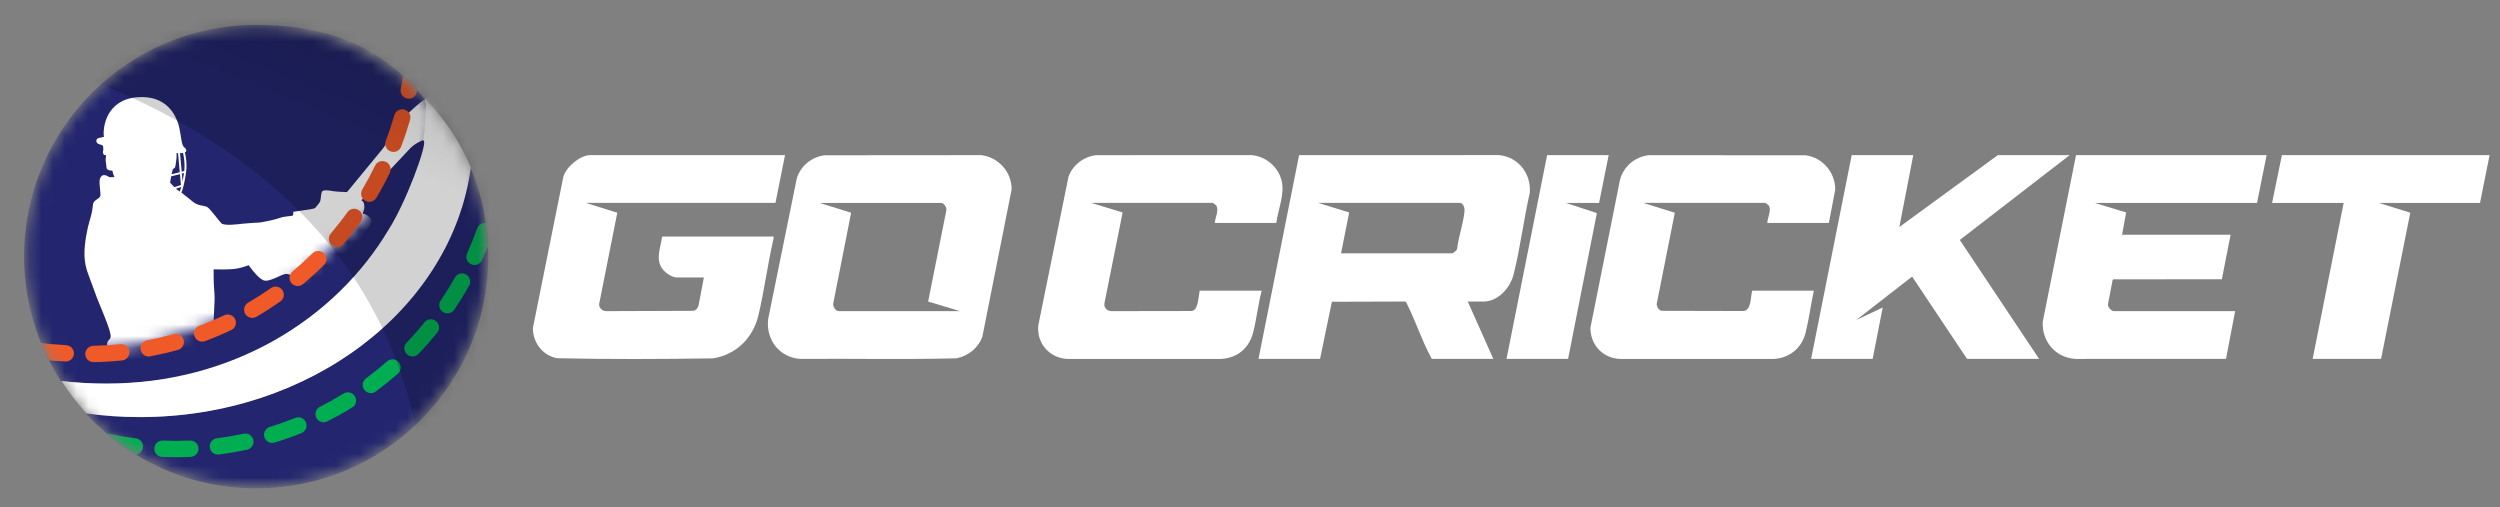 <svg width="212" height="43" viewBox="0 0 212 43" fill="none" xmlns="http://www.w3.org/2000/svg">
<rect x="0" y="0" width="212" height="43" fill="#808080" stroke="none"/>
<mask id="mask0_678_7545" style="mask-type:luminance" maskUnits="userSpaceOnUse" x="2" y="2" width="40" height="40">
<path d="M21.724 41.248C32.503 41.248 41.24 32.523 41.24 21.76C41.24 10.998 32.503 2.272 21.724 2.272C10.946 2.272 2.208 10.998 2.208 21.76C2.208 32.523 10.946 41.248 21.724 41.248Z" fill="white"/>
</mask>
<g mask="url(#mask0_678_7545)">
<path d="M36.206 8.621C36.59 22.688 24.169 32.529 8.955 32.529C7.652 32.529 6.407 32.454 5.151 32.31C4.794 31.749 4.462 31.169 4.16 30.571C4.003 30.262 3.854 29.948 3.714 29.631C3.634 29.45 3.557 29.268 3.482 29.085C3.352 28.765 3.229 28.44 3.115 28.111C2.424 26.12 2.042 23.984 2.042 21.762C2.042 10.908 10.854 2.108 21.724 2.108C26.875 2.108 30.905 3.427 34.177 6.427C34.427 6.656 34.673 6.896 34.915 7.146C35.071 7.307 35.225 7.471 35.378 7.641C35.605 7.894 35.83 8.155 36.049 8.426C36.102 8.49 36.513 9.078 36.206 8.621Z" fill="#23266E"/>
<path d="M41.405 21.761C41.405 32.614 32.593 41.414 21.723 41.414C17.974 41.414 14.484 40.366 11.512 38.548C10.649 38.02 9.828 37.426 9.057 36.774C8.426 36.239 7.828 35.666 7.268 35.057C8.755 35.263 10.244 35.37 11.799 35.37C26.327 35.37 38.292 26.086 39.871 14.144C40.504 15.646 40.956 17.242 41.197 18.906C41.291 19.548 41.353 20.199 41.383 20.86C41.398 21.159 41.405 21.459 41.405 21.761Z" fill="#23266E"/>
<path d="M39.929 14.207C38.317 26.119 26.367 35.369 11.866 35.369C10.311 35.369 8.822 35.262 7.335 35.057H7.334C6.552 34.207 5.844 33.287 5.223 32.309C6.476 32.453 7.72 32.528 9.021 32.528C19.646 32.528 28.426 27.087 32.96 19.461C34.398 17.238 36.288 12.153 35.928 11.92C35.913 11.909 35.894 11.902 35.873 11.898C36.084 10.822 36.085 9.793 36.138 8.687C36.086 8.622 36.097 8.779 36.045 8.715C35.971 8.624 36.12 8.473 36.045 8.384C37.744 10.119 38.968 11.941 39.929 14.207Z" fill="white"/>
<mask id="mask1_678_7545" style="mask-type:luminance" maskUnits="userSpaceOnUse" x="2" y="3" width="35" height="27">
<path d="M3.034 29.655C3.034 29.655 15.009 31.439 25.958 22.778C31.509 18.389 34.853 15.14 36.178 12.677C37.208 10.761 36.773 9.111 36.773 9.111C36.773 9.111 33.262 4.733 24.751 3.478C16.24 2.222 10.286 7.074 10.286 7.074C10.286 7.074 -0.907 17.208 3.034 29.655Z" fill="white"/>
</mask>
<g mask="url(#mask1_678_7545)">
<path d="M40.564 6.009C40.386 5.88 39.693 6.363 39.693 6.363C39.693 6.363 37.756 7.426 37.16 7.684C36.562 7.942 34.771 9.263 34.11 10.213C33.449 11.164 32.48 12.582 32.48 12.582L29.43 16.287C29.43 16.287 28.591 16.271 28.237 16.207C27.882 16.143 27.366 16.061 27.285 16.287C27.204 16.513 27.221 16.948 27.124 17.125C27.027 17.303 26.801 17.528 26.736 17.625C26.672 17.722 25.849 17.818 25.607 17.851C25.365 17.883 24.865 17.963 24.865 17.963C24.865 17.963 24.897 18.237 24.816 18.285C24.735 18.334 24.123 18.334 23.735 18.478C23.348 18.624 22.154 18.881 21.864 18.881C21.573 18.881 20.702 18.961 20.508 18.978C20.314 18.994 19.007 19.187 18.765 18.929C18.523 18.671 17.894 17.801 17.619 17.592C17.345 17.382 16.861 17.511 16.377 17.124C16.006 16.828 15.655 16.532 15.387 16.338C15.585 15.826 15.679 15.248 15.762 14.729C15.771 14.675 15.777 14.621 15.784 14.568C15.784 14.567 15.784 14.566 15.784 14.565C15.87 13.842 15.756 13.227 15.678 12.919C15.764 12.882 15.817 12.826 15.795 12.743C15.714 12.436 15.602 12.614 15.473 12.243C15.344 11.873 15.279 10.906 15.085 10.406C14.892 9.907 14.229 8.038 11.632 8.247C9.034 8.457 8.695 10.761 8.809 11.615C8.809 11.615 8.406 11.679 8.277 11.744C8.148 11.808 8.084 12.131 8.406 12.227C8.728 12.324 8.745 12.307 8.76 12.565C8.777 12.823 8.68 12.872 8.76 13.048C8.841 13.226 9.034 13.065 8.987 13.289C8.938 13.515 8.955 13.643 9.003 13.95C9.052 14.256 8.987 14.32 9.197 14.417C9.406 14.514 9.551 14.401 9.551 14.546C9.551 14.692 9.712 15.014 9.712 15.014L9.276 15.03C9.276 15.03 8.857 14.708 8.63 14.918C8.404 15.127 8.437 15.401 8.452 15.707C8.469 16.014 8.533 16.384 8.516 16.577C8.5 16.77 8.226 16.867 8.033 17.045C7.84 17.222 7.904 17.415 7.791 17.995C7.678 18.575 7.501 18.865 7.307 20.01C7.114 21.154 7.066 22.168 7.469 23.216C7.872 24.263 8.049 24.86 8.469 25.874C8.889 26.89 9.292 27.855 9.372 28.371C9.453 28.887 9.114 28.725 9.082 29.177C9.05 29.628 9.3 30.112 9.384 30.418C9.468 30.724 9.292 31.271 9.485 31.675C9.678 32.077 9.921 31.836 9.631 32.287C9.34 32.738 8.969 32.883 8.904 33.237C8.84 33.591 8.872 33.705 9.097 33.914C9.324 34.123 9.243 34.187 9.243 34.187C9.243 34.187 9.162 35.444 9.226 36.008C9.29 36.571 9.114 37.152 9.29 37.571C9.468 37.99 9.5 37.652 9.5 38.458C9.5 39.264 9.21 40.456 9.129 41.196C9.049 41.937 8.79 42.646 8.726 42.968C8.662 43.29 8.58 43.322 8.565 43.79C8.548 44.257 8.683 44.016 8.462 44.757C8.241 45.498 8.048 46.126 7.951 46.722C7.854 47.319 7.693 47.334 7.548 47.4C7.402 47.463 7.258 47.577 7.258 47.867C7.258 48.157 7.161 48.398 7.161 48.398L6.37 48.978C6.37 48.978 6.192 48.801 6.015 48.978C5.838 49.156 5.161 49.558 5.112 49.8C5.064 50.041 5.048 50.38 5.048 50.38C5.048 50.38 3.321 53.65 3.241 54.746C3.241 54.746 2.773 55.052 2.628 55.133C2.482 55.213 2.515 55.488 2.402 55.761C2.289 56.035 1.95 56.422 1.95 56.422C1.95 56.422 0.242 58.696 0.015 58.97C-0.211 59.243 -0.243 59.437 -0.211 59.647C-0.179 59.856 -0.904 59.711 -0.63 60.919C-0.357 62.127 0.015 61.998 0.031 62.417C0.047 62.837 -0.001 63.658 0.321 64.206C0.644 64.754 1.661 64.947 2.644 64.947C3.628 64.947 3.984 64.56 3.709 63.802C3.435 63.045 3.015 62.835 3.096 62.433C3.177 62.031 3.645 61.675 3.645 61.675C3.645 61.675 3.935 62.465 4.338 62.046C4.741 61.627 6.178 58.775 7.791 57.067C9.404 55.359 10.114 53.587 10.953 52.925C11.793 52.265 11.615 52.265 11.615 52.265C11.615 52.265 12.244 52.185 12.454 51.476C12.454 51.476 13.132 50.944 13.115 50.428C13.115 50.428 13.454 49.993 13.454 49.268C13.454 49.268 14.018 48.189 14.325 47.544C14.632 46.899 15.1 45.868 14.89 45.481C14.68 45.094 14.519 45.191 14.519 45.191L16.1 42.774C16.1 42.774 17.52 44.836 18.923 45.674C20.327 46.512 21.521 47.382 21.57 47.494C21.619 47.607 21.57 47.672 21.683 47.784C21.795 47.897 21.876 48.074 21.876 48.203C21.876 48.332 21.876 49.041 21.876 49.041C21.876 49.041 21.844 49.154 21.795 49.46C21.747 49.767 21.795 50.7 21.876 50.91C21.956 51.12 22.263 51.103 22.263 51.103C22.263 51.103 22.327 51.473 22.537 52.182C22.747 52.891 23.247 54.068 23.57 54.648C23.892 55.228 24.118 55.598 24.231 56.034C24.344 56.469 24.844 57.371 24.812 57.725C24.78 58.079 24.553 58.224 24.553 58.546C24.553 58.868 24.683 59.835 24.699 60.028C24.716 60.221 24.441 60.608 24.344 60.769C24.246 60.93 24.117 61.575 24.489 61.88C24.86 62.187 25.441 62.541 25.926 62.606C26.409 62.67 26.604 62.3 26.99 62.735C27.378 63.17 28.781 63.766 29.637 64.056C30.492 64.346 31.945 64.153 32.025 63.717C32.106 63.282 31.718 63.04 31.089 62.606C30.459 62.17 29.701 61.51 29.411 61.334C29.12 61.156 28.959 60.657 28.959 60.657C28.959 60.657 30.976 59.674 30.605 58.433C30.234 57.192 29.622 54.421 29.282 53.47C28.944 52.52 28.346 49.733 28.233 49.072C28.121 48.412 27.879 47.091 27.943 46.768C28.007 46.446 27.992 45.962 27.814 45.769C27.636 45.576 27.572 45.559 27.572 45.559C27.572 45.559 27.621 45.108 27.475 44.963C27.329 44.817 27.249 44.785 27.249 44.785C27.249 44.785 27.346 44.14 27.136 43.964C26.926 43.786 26.652 43.754 26.652 43.754C26.652 43.754 25.91 42.127 25.62 41.611C25.33 41.095 25.249 40.091 24.861 39.892C24.474 39.694 23.99 39.892 23.99 39.892C23.99 39.892 22.102 36.197 21.699 35.73C21.296 35.262 20.65 34.071 20.57 33.813C20.489 33.555 20.538 33.055 20.101 32.797C19.665 32.539 18.617 31.991 18.617 31.847C18.617 31.701 19.085 31.573 18.972 31.121C18.859 30.67 18.665 30.444 18.665 29.881C18.665 29.317 18.568 28.736 18.439 28.608C18.309 28.48 18.197 28.463 18.116 28.012C18.035 27.561 18.262 25.579 18.18 24.806C18.099 24.033 18.116 22.84 18.116 22.84C18.116 22.84 19.487 22.888 20.085 22.776C20.682 22.663 21.085 22.486 21.085 22.486C21.085 22.486 21.795 23.517 22.312 23.758C22.829 24 23.893 23.21 24.281 23.227C24.668 23.243 25.007 23.581 25.136 23.662C25.265 23.743 25.024 23.775 25.33 23.969C25.637 24.162 26.088 24.049 26.508 24.049C26.927 24.049 27.54 23.985 27.572 23.759C27.604 23.533 27.572 23.469 27.572 23.469C27.572 23.469 27.927 23.34 27.927 23.196C27.927 23.05 27.943 22.986 27.943 22.986C27.943 22.986 28.46 22.713 28.46 22.504C28.46 22.294 28.46 22.294 28.46 22.294C28.46 22.294 28.814 21.811 28.831 21.666C28.847 21.52 29.687 21.376 29.977 20.683C29.977 20.683 30.606 20.571 30.848 19.636C30.848 19.636 31.913 18.927 31.332 18.427C31.332 18.427 31.025 18.137 30.848 18.137C30.67 18.137 30.897 17.896 30.897 17.589C30.897 17.283 30.848 17.073 30.638 16.993L34.801 12.562C34.801 12.562 35.708 11.604 37.024 11.735C39.261 11.957 40.562 7.095 40.562 6.955C40.564 6.718 40.742 6.138 40.564 6.009ZM15.6 14.705C15.564 14.923 15.528 15.153 15.482 15.382L15.422 14.725C15.494 14.705 15.556 14.688 15.603 14.674C15.603 14.684 15.602 14.695 15.6 14.705ZM15.519 12.965C15.591 13.254 15.698 13.828 15.627 14.496C15.581 14.509 15.506 14.531 15.408 14.557L15.265 12.989C15.348 12.987 15.437 12.98 15.519 12.965ZM14.65 14.388C14.731 14.21 14.843 14.356 14.892 13.985C14.941 13.615 14.973 13.437 14.973 13.325C14.973 13.212 14.973 12.986 14.973 12.986C14.973 12.986 15.024 12.989 15.101 12.992C15.101 12.994 15.1 12.997 15.1 12.999L15.244 14.603C15.053 14.653 14.813 14.715 14.55 14.776C14.586 14.603 14.623 14.449 14.65 14.388ZM14.425 15.483C14.425 15.483 14.466 15.223 14.517 14.953C14.798 14.889 15.056 14.824 15.261 14.769L15.344 15.686C15.231 15.729 15.038 15.797 14.775 15.862C14.587 15.673 14.425 15.483 14.425 15.483ZM15.246 16.243C15.219 16.226 15.191 16.207 15.167 16.192C15.093 16.149 15.006 16.078 14.917 15.997C15.107 15.947 15.256 15.896 15.36 15.857L15.363 15.889C15.329 16.009 15.29 16.128 15.246 16.243Z" fill="white"/>
</g>
<path d="M10.97 29.804C10.931 29.424 10.589 29.146 10.208 29.185C9.452 29.263 8.675 29.31 7.915 29.324C7.533 29.332 7.227 29.647 7.233 30.031C7.241 30.414 7.557 30.718 7.941 30.711C8.334 30.705 8.736 30.689 9.13 30.665C9.537 30.641 9.946 30.608 10.349 30.566C10.732 30.526 11.01 30.186 10.97 29.804ZM5.619 29.27C5.002 29.23 4.11 29.168 3.481 29.083C3.557 29.267 3.633 29.449 3.713 29.629C3.855 29.946 4.003 30.26 4.159 30.569C4.558 30.603 5.195 30.631 5.529 30.653C5.557 30.655 5.587 30.655 5.616 30.654C5.961 30.633 6.244 30.36 6.267 30.007C6.293 29.626 6.002 29.296 5.619 29.27ZM15.572 28.817C15.469 28.449 15.086 28.233 14.716 28.335C13.983 28.539 13.23 28.716 12.48 28.856C12.104 28.927 11.855 29.29 11.927 29.666C11.993 30.013 12.307 30.252 12.65 30.231C12.679 30.23 12.709 30.225 12.738 30.22C13.526 30.071 14.318 29.888 15.088 29.672C15.459 29.569 15.675 29.186 15.572 28.817ZM19.94 27.064C19.776 26.718 19.362 26.57 19.015 26.733C18.325 27.061 17.614 27.361 16.9 27.626C16.541 27.76 16.358 28.16 16.493 28.518C16.601 28.811 16.888 28.987 17.184 28.969C17.252 28.965 17.32 28.952 17.386 28.926C18.138 28.647 18.886 28.331 19.61 27.988C19.957 27.824 20.104 27.41 19.94 27.064ZM23.944 24.596C23.723 24.282 23.29 24.207 22.977 24.428C22.353 24.866 21.703 25.282 21.044 25.665C20.713 25.859 20.602 26.283 20.795 26.613C20.931 26.847 21.183 26.971 21.436 26.957C21.541 26.952 21.647 26.92 21.744 26.863C22.436 26.461 23.119 26.022 23.775 25.562C24.088 25.342 24.165 24.91 23.944 24.596ZM27.475 21.487C27.204 21.216 26.765 21.215 26.492 21.484C25.951 22.021 25.38 22.541 24.796 23.031C24.502 23.277 24.464 23.715 24.71 24.008C24.857 24.183 25.072 24.267 25.284 24.255C25.429 24.246 25.57 24.193 25.69 24.094C26.302 23.58 26.903 23.033 27.472 22.469C27.744 22.198 27.745 21.759 27.475 21.487ZM30.433 17.83C30.121 17.607 29.688 17.68 29.465 17.992C29.022 18.613 28.546 19.22 28.052 19.8C27.804 20.093 27.84 20.53 28.133 20.778C28.274 20.9 28.452 20.953 28.624 20.943C28.807 20.932 28.985 20.85 29.113 20.7C29.633 20.09 30.132 19.45 30.596 18.799C30.817 18.486 30.744 18.053 30.433 17.83ZM32.733 13.726C32.387 13.559 31.972 13.704 31.805 14.048C31.473 14.733 31.108 15.413 30.719 16.069C30.524 16.399 30.633 16.825 30.962 17.02C31.086 17.094 31.224 17.123 31.357 17.116C31.58 17.102 31.792 16.983 31.914 16.777C32.323 16.088 32.708 15.373 33.056 14.652C33.222 14.309 33.079 13.893 32.733 13.726ZM34.303 9.293C33.934 9.187 33.549 9.4 33.443 9.768C33.232 10.499 32.988 11.231 32.715 11.942C32.578 12.301 32.757 12.702 33.116 12.839C33.211 12.874 33.31 12.888 33.406 12.883C33.669 12.867 33.912 12.701 34.014 12.437C34.3 11.689 34.557 10.919 34.779 10.15C34.885 9.782 34.671 9.399 34.303 9.293ZM34.915 7.145C34.673 6.896 34.427 6.656 34.176 6.426C34.119 6.8 34.055 7.172 33.982 7.54C33.908 7.916 34.153 8.281 34.529 8.355C34.588 8.366 34.648 8.37 34.705 8.367C35.013 8.348 35.281 8.125 35.344 7.808C35.355 7.753 35.367 7.696 35.376 7.64C35.225 7.47 35.072 7.306 34.915 7.145Z" fill="#F05A28"/>
<path d="M39.517 23.273C39.183 23.086 38.759 23.206 38.572 23.54C38.2 24.205 37.794 24.861 37.366 25.491C37.151 25.809 37.235 26.24 37.552 26.455C37.671 26.536 37.807 26.574 37.94 26.574C38.163 26.574 38.382 26.467 38.517 26.269C38.966 25.605 39.394 24.915 39.784 24.216C39.971 23.883 39.852 23.461 39.517 23.273ZM36.975 27.231C36.677 26.991 36.24 27.037 35.999 27.335C35.52 27.927 35.009 28.506 34.481 29.056C34.216 29.333 34.225 29.772 34.502 30.036C34.637 30.165 34.81 30.229 34.982 30.229C35.164 30.229 35.348 30.158 35.484 30.015C36.039 29.438 36.576 28.828 37.079 28.206C37.32 27.91 37.273 27.473 36.975 27.231ZM33.803 30.707C33.55 30.419 33.111 30.391 32.823 30.645C32.251 31.149 31.65 31.634 31.037 32.087C30.729 32.315 30.665 32.75 30.892 33.057C31.028 33.242 31.238 33.339 31.451 33.339C31.596 33.339 31.741 33.293 31.864 33.202C32.507 32.725 33.139 32.215 33.741 31.687C34.029 31.432 34.057 30.993 33.803 30.707ZM30.092 33.599C29.891 33.272 29.463 33.171 29.136 33.373C28.486 33.772 27.813 34.15 27.133 34.493C26.791 34.666 26.654 35.084 26.827 35.425C26.95 35.666 27.194 35.806 27.448 35.806C27.552 35.806 27.66 35.782 27.76 35.731C28.474 35.37 29.183 34.974 29.864 34.553C30.192 34.352 30.294 33.924 30.092 33.599ZM25.947 35.823C25.803 35.468 25.399 35.294 25.044 35.438C24.336 35.722 23.607 35.979 22.88 36.203C22.513 36.314 22.306 36.703 22.419 37.069C22.511 37.367 22.786 37.559 23.083 37.559C23.15 37.559 23.219 37.549 23.287 37.528C24.053 37.294 24.82 37.023 25.564 36.724C25.918 36.582 26.09 36.179 25.947 35.823ZM21.483 37.312C21.402 36.937 21.032 36.7 20.658 36.78C19.913 36.94 19.152 37.07 18.395 37.166C18.014 37.214 17.745 37.561 17.793 37.941C17.838 38.291 18.137 38.547 18.482 38.547C18.51 38.547 18.54 38.545 18.57 38.541C19.366 38.44 20.167 38.303 20.95 38.136C21.325 38.055 21.563 37.687 21.483 37.312ZM11.521 37.17C10.765 37.075 10.003 36.946 9.257 36.786C9.19 36.772 9.123 36.767 9.058 36.774C9.827 37.426 10.648 38.019 11.512 38.548C11.824 38.513 12.082 38.269 12.124 37.946C12.171 37.565 11.902 37.218 11.521 37.17ZM16.107 37.359C15.347 37.392 14.57 37.392 13.809 37.361C13.426 37.345 13.102 37.642 13.087 38.026C13.071 38.408 13.368 38.731 13.752 38.747C14.146 38.763 14.547 38.771 14.943 38.771C15.349 38.771 15.761 38.762 16.166 38.745C16.549 38.729 16.848 38.406 16.831 38.023C16.814 37.641 16.491 37.343 16.107 37.359ZM41.384 20.86C41.223 21.265 41.052 21.669 40.872 22.065C40.756 22.321 40.503 22.473 40.239 22.473C40.143 22.473 40.046 22.452 39.953 22.411C39.604 22.253 39.449 21.842 39.608 21.492C39.922 20.798 40.211 20.082 40.465 19.365C40.574 19.054 40.884 18.869 41.2 18.906L41.384 20.86Z" fill="#00AE51"/>
</g>
<mask id="mask2_678_7545" style="mask-type:luminance" maskUnits="userSpaceOnUse" x="2" y="2" width="40" height="40">
<path d="M21.724 41.248C32.503 41.248 41.24 32.523 41.24 21.76C41.24 10.998 32.503 2.272 21.724 2.272C10.946 2.272 2.208 10.998 2.208 21.76C2.208 32.523 10.946 41.248 21.724 41.248Z" fill="white"/>
</mask>
<g mask="url(#mask2_678_7545)">
<path opacity="0.44" d="M-14.016 1.108L77.491 -11.031L83.293 32.585L35.727 38.895C32.76 18.491 16.179 5.895 -14.016 1.108Z" fill="url(#paint0_linear_678_7545)"/>
</g>
<path d="M124.468 25.574L126.633 30.433H121.432C121.387 30.395 121.367 30.342 121.341 30.293C120.584 28.899 120.04 27.227 119.32 25.791C119.272 25.694 119.245 25.562 119.116 25.57L112.944 25.589L111.941 30.432H106.722L110.163 13.155L127.119 13.152C128.751 13.309 129.846 14.722 129.729 16.337C129.207 18.613 128.922 21.034 128.348 23.289C128.063 24.407 127.046 25.572 125.803 25.572H124.468V25.574ZM123.83 17.205H111.785L114.412 18.018L113.719 21.485H123.095C123.237 21.485 123.558 21.242 123.568 21.07C123.685 20.043 124.111 18.886 124.193 17.875C124.212 17.625 124.105 17.266 123.83 17.205Z" fill="white"/>
<path d="M66.57 13.155L65.758 17.205H49.674L52.345 18.04L50.806 25.796C50.795 26.115 51.082 26.381 51.393 26.385L58.831 26.358C59.042 26.279 59.176 26.129 59.236 25.913L59.689 23.53H57.388C56.995 23.53 56.425 23.137 56.192 22.832C55.56 22.001 56.006 21.037 56.139 20.124L56.188 20.058H65.604L65.593 20.259C65.095 22.39 64.82 24.614 64.315 26.737C63.858 28.66 62.424 30.094 60.437 30.389C56.045 30.451 51.625 30.478 47.236 30.375C46.008 30.145 45.193 29.055 45.187 27.826L47.768 15.013C47.965 14.188 49.198 13.153 50.04 13.153H66.57V13.155Z" fill="white"/>
<path d="M69.922 13.167L83.211 13.156C84.676 13.333 85.799 14.588 85.785 16.069L83.309 28.526C82.98 29.486 82.108 30.195 81.113 30.384C76.703 30.498 72.275 30.399 67.859 30.434C66.082 30.316 64.938 28.798 65.139 27.062L67.573 15.104C67.906 14.062 68.83 13.306 69.922 13.167ZM79.848 17.206H69.505L72.175 18.041L70.67 25.675C70.568 25.928 70.851 26.384 71.109 26.384H81.413L78.707 25.574L80.25 17.836C80.307 17.611 80.063 17.248 79.848 17.206Z" fill="white"/>
<path d="M192.208 13.156L191.397 17.206H177.632L180.298 18.018L179.952 19.905H189.154L188.415 23.68L179.202 23.689L179.147 23.749L178.753 25.825C178.732 26.033 179.051 26.384 179.236 26.384H189.541L188.765 30.432L175.987 30.435C174.299 30.327 173.148 28.96 173.224 27.291L176.047 13.156H192.208Z" fill="white"/>
<path d="M108.228 18.902H103.009C103.039 18.483 103.408 17.777 103.124 17.418C103.083 17.365 102.883 17.205 102.835 17.205H92.531L95.199 18.016L93.656 25.714C93.588 26.087 93.883 26.381 94.249 26.385L101.046 26.374C101.135 26.353 101.214 26.322 101.288 26.268C101.603 26.035 101.655 25.033 101.732 24.649H106.99C106.695 25.796 106.563 27.013 106.276 28.158C105.942 29.488 104.994 30.326 103.609 30.435H90.46C88.961 30.332 87.903 29.092 88.045 27.599L90.606 14.997C90.956 13.996 91.89 13.288 92.941 13.16L106.122 13.153C107.311 13.251 108.344 14.101 108.663 15.247C108.987 16.406 108.386 17.741 108.228 18.902Z" fill="white"/>
<path d="M155.09 18.902H149.87C149.872 18.453 150.275 17.788 149.965 17.399C149.937 17.363 149.717 17.205 149.696 17.205H139.353L142.024 18.04L140.484 25.797C140.503 26.041 140.661 26.294 140.907 26.358L147.869 26.374C148.543 26.276 148.425 25.159 148.594 24.649H153.813C153.56 25.824 153.402 27.082 153.106 28.243C152.779 29.52 151.785 30.327 150.471 30.436H137.322C135.873 30.337 134.868 29.233 134.868 27.793L137.361 15.316C137.618 14.167 138.632 13.29 139.803 13.161L153.127 13.167C154.569 13.37 155.623 14.621 155.631 16.066L155.09 18.902Z" fill="white"/>
<path d="M162.244 13.156L161.065 19.25L169.416 13.156H175.506L166.191 20.349L172.916 30.434H166.807L162.147 23.454L157.411 27.136L159.653 26.076L158.802 30.434H153.583L157.024 13.156H162.244Z" fill="white"/>
<path d="M211.117 13.156L210.305 17.206H201.721L204.392 18.04L201.915 30.434H196.114L198.743 17.206H192.674L193.504 13.156H211.117Z" fill="white"/>
<path d="M136.415 13.156L135.603 17.206H132.78L135.414 18.072L132.973 30.434H127.754L131.196 13.156H136.415Z" fill="white"/>
<defs>
<linearGradient id="paint0_linear_678_7545" x1="48.722" y1="-17.479" x2="15.892" y2="62.773" gradientUnits="userSpaceOnUse">
<stop stopColor="white"/>
<stop offset="0.102" stopColor="white"/>
<stop offset="0.406" stopColor="white" stop-opacity="0.4"/>
<stop offset="0.607" stopColor="white" stop-opacity="0.4"/>
<stop offset="1" stopColor="white" stop-opacity="0"/>
</linearGradient>
</defs>
</svg>
